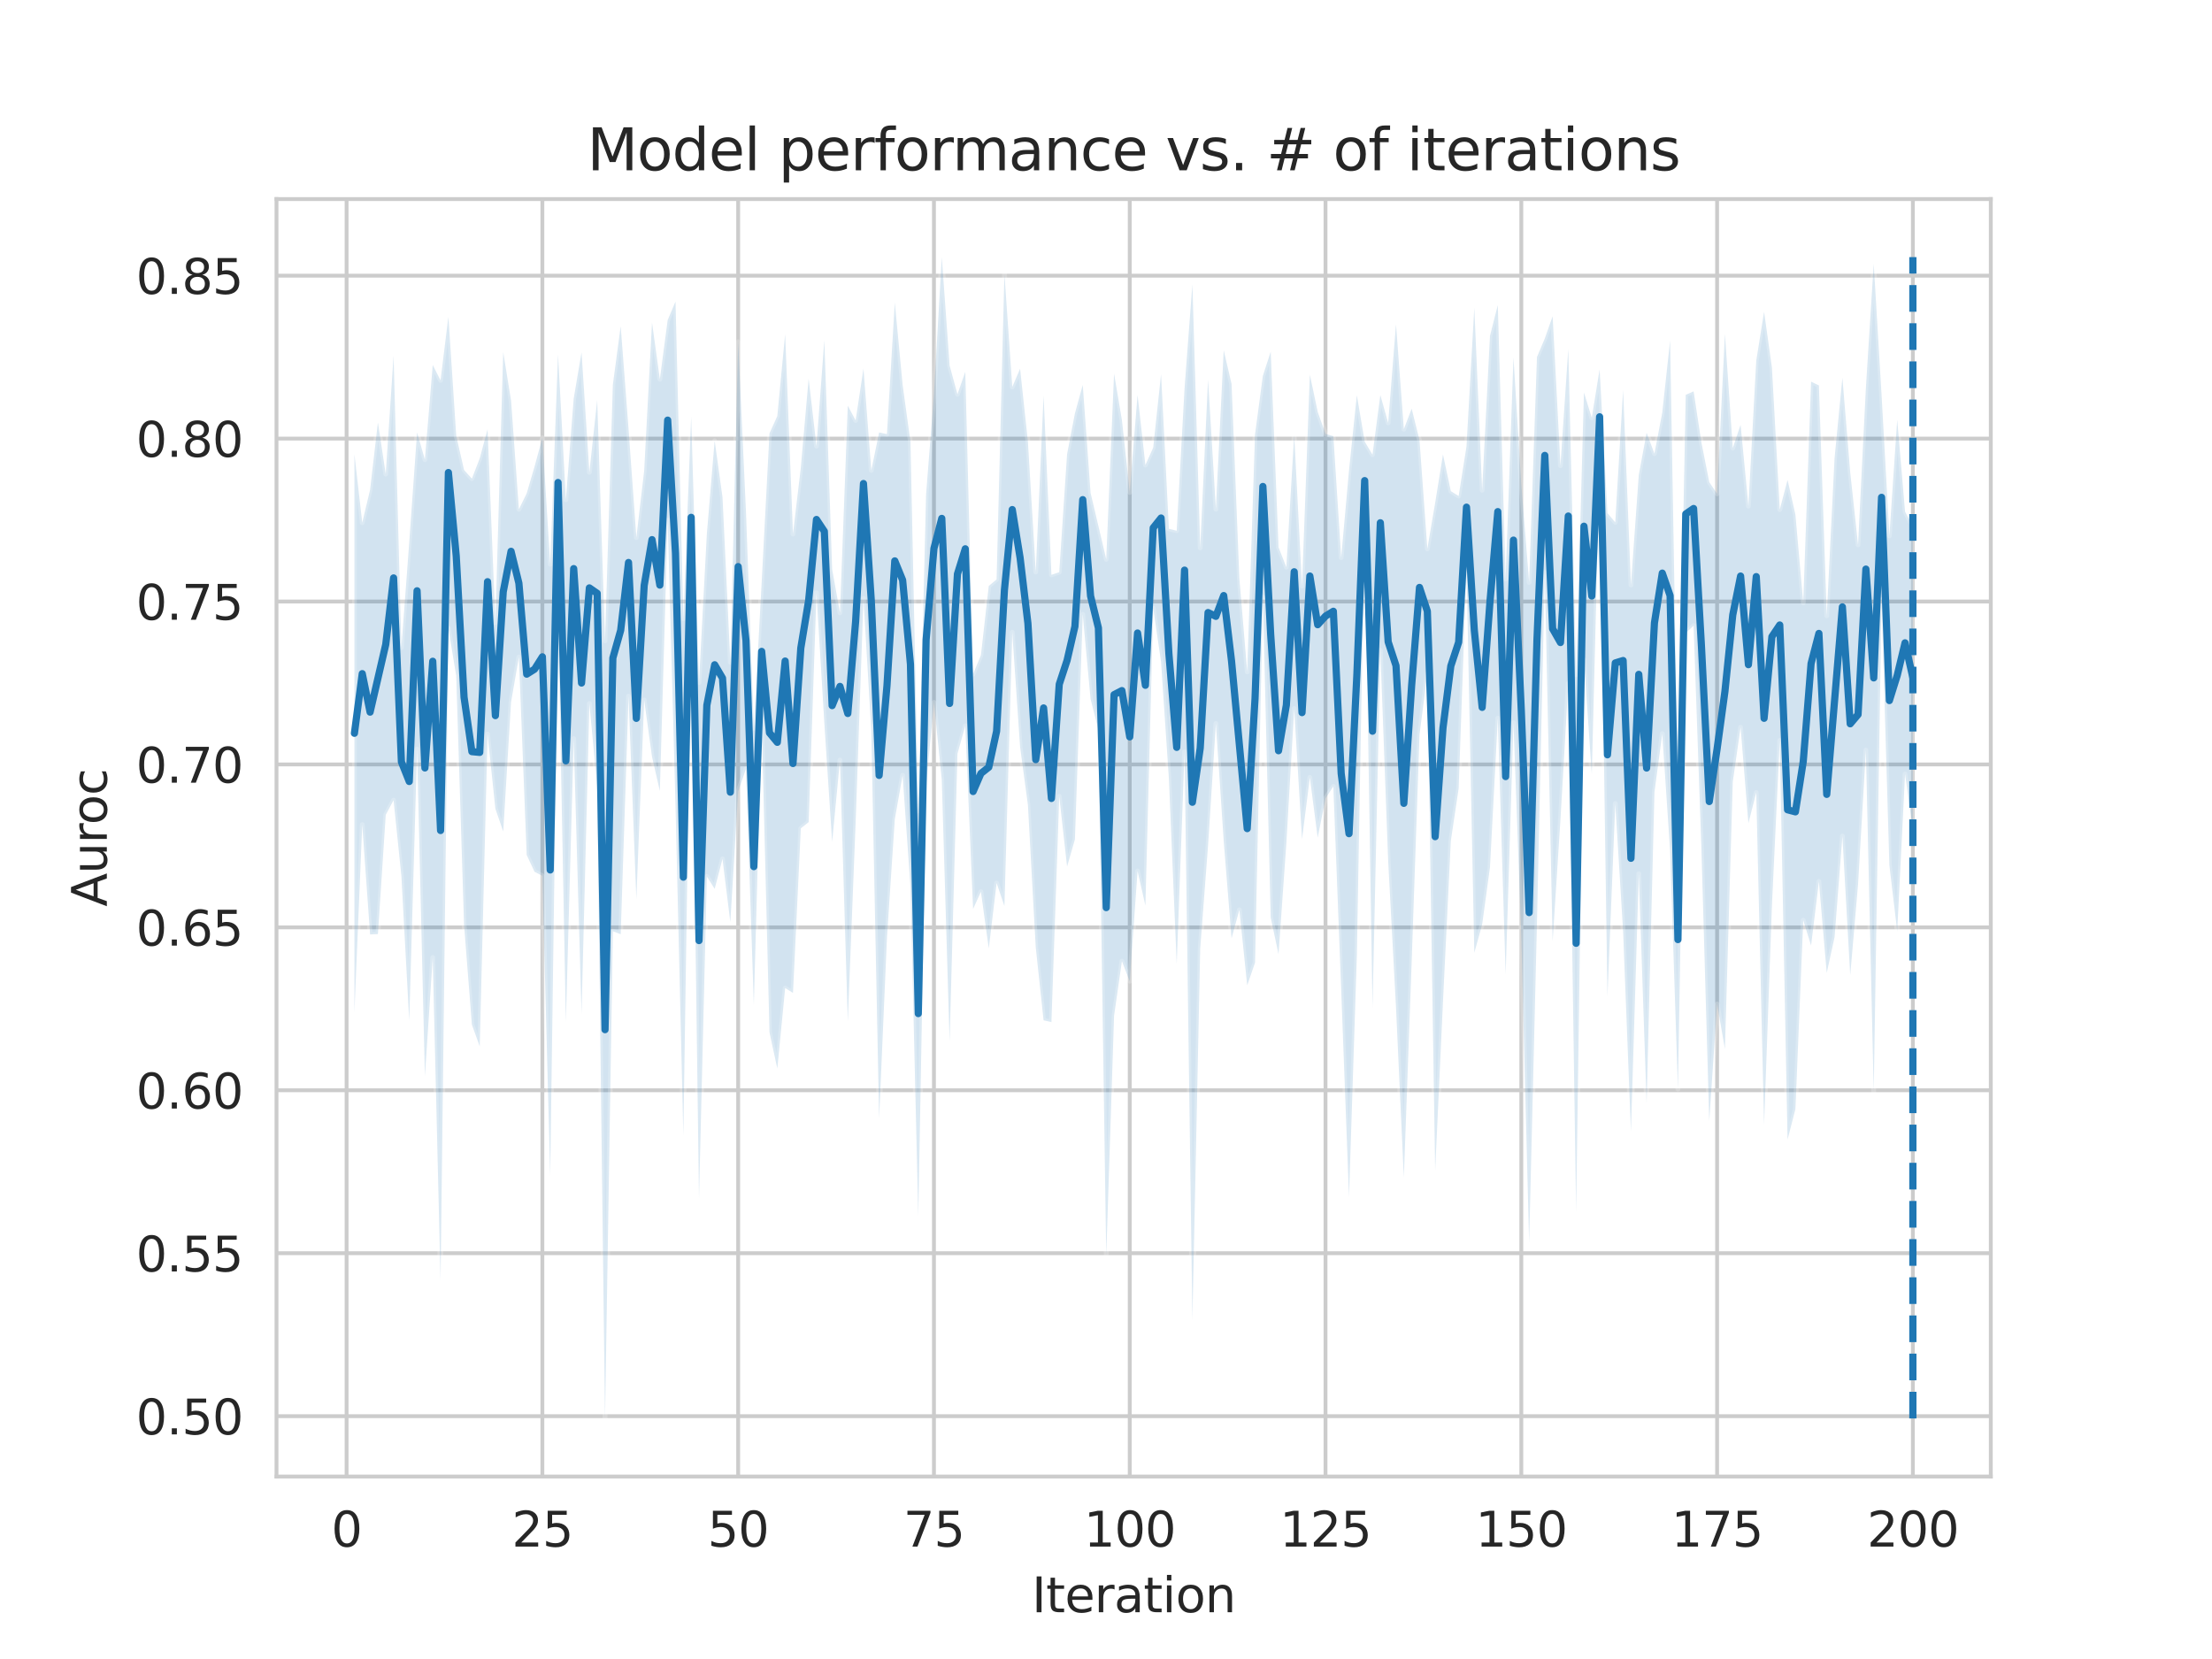 <?xml version="1.0" encoding="utf-8" standalone="no"?>
<!DOCTYPE svg PUBLIC "-//W3C//DTD SVG 1.1//EN"
  "http://www.w3.org/Graphics/SVG/1.1/DTD/svg11.dtd">
<svg xmlns:xlink="http://www.w3.org/1999/xlink" width="460.8pt" height="345.6pt" viewBox="0 0 460.8 345.6" xmlns="http://www.w3.org/2000/svg" version="1.1">
 <defs>
  <style type="text/css">*{stroke-linejoin: round; stroke-linecap: butt}</style>
 </defs>
 <g id="figure_1">
  <g id="patch_1">
   <path d="M 0 345.6 
L 460.8 345.6 
L 460.8 0 
L 0 0 
z
" style="fill: #ffffff"/>
  </g>
  <g id="axes_1">
   <g id="patch_2">
    <path d="M 57.6 307.584 
L 414.72 307.584 
L 414.72 41.472 
L 57.6 41.472 
z
" style="fill: #ffffff"/>
   </g>
   <g id="matplotlib.axis_1">
    <g id="xtick_1">
     <g id="line2d_1">
      <path d="M 72.201 307.584 
L 72.201 41.472 
" clip-path="url(#p7d0ed857aa)" style="fill: none; stroke: #cccccc; stroke-width: 0.8; stroke-linecap: round"/>
     </g>
     <g id="text_1">
      <!-- 0 -->
      <g style="fill: #262626" transform="translate(69.02 322.182)scale(0.1 -0.1)">
       <defs>
        <path id="DejaVuSans-30" d="M 2034 4250 
Q 1547 4250 1301 3770 
Q 1056 3291 1056 2328 
Q 1056 1369 1301 889 
Q 1547 409 2034 409 
Q 2525 409 2770 889 
Q 3016 1369 3016 2328 
Q 3016 3291 2770 3770 
Q 2525 4250 2034 4250 
z
M 2034 4750 
Q 2819 4750 3233 4129 
Q 3647 3509 3647 2328 
Q 3647 1150 3233 529 
Q 2819 -91 2034 -91 
Q 1250 -91 836 529 
Q 422 1150 422 2328 
Q 422 3509 836 4129 
Q 1250 4750 2034 4750 
z
" transform="scale(0.016)"/>
       </defs>
       <use xlink:href="#DejaVuSans-30"/>
      </g>
     </g>
    </g>
    <g id="xtick_2">
     <g id="line2d_2">
      <path d="M 112.987 307.584 
L 112.987 41.472 
" clip-path="url(#p7d0ed857aa)" style="fill: none; stroke: #cccccc; stroke-width: 0.8; stroke-linecap: round"/>
     </g>
     <g id="text_2">
      <!-- 25 -->
      <g style="fill: #262626" transform="translate(106.625 322.182)scale(0.1 -0.1)">
       <defs>
        <path id="DejaVuSans-32" d="M 1228 531 
L 3431 531 
L 3431 0 
L 469 0 
L 469 531 
Q 828 903 1448 1529 
Q 2069 2156 2228 2338 
Q 2531 2678 2651 2914 
Q 2772 3150 2772 3378 
Q 2772 3750 2511 3984 
Q 2250 4219 1831 4219 
Q 1534 4219 1204 4116 
Q 875 4013 500 3803 
L 500 4441 
Q 881 4594 1212 4672 
Q 1544 4750 1819 4750 
Q 2544 4750 2975 4387 
Q 3406 4025 3406 3419 
Q 3406 3131 3298 2873 
Q 3191 2616 2906 2266 
Q 2828 2175 2409 1742 
Q 1991 1309 1228 531 
z
" transform="scale(0.016)"/>
        <path id="DejaVuSans-35" d="M 691 4666 
L 3169 4666 
L 3169 4134 
L 1269 4134 
L 1269 2991 
Q 1406 3038 1543 3061 
Q 1681 3084 1819 3084 
Q 2600 3084 3056 2656 
Q 3513 2228 3513 1497 
Q 3513 744 3044 326 
Q 2575 -91 1722 -91 
Q 1428 -91 1123 -41 
Q 819 9 494 109 
L 494 744 
Q 775 591 1075 516 
Q 1375 441 1709 441 
Q 2250 441 2565 725 
Q 2881 1009 2881 1497 
Q 2881 1984 2565 2268 
Q 2250 2553 1709 2553 
Q 1456 2553 1204 2497 
Q 953 2441 691 2322 
L 691 4666 
z
" transform="scale(0.016)"/>
       </defs>
       <use xlink:href="#DejaVuSans-32"/>
       <use xlink:href="#DejaVuSans-35" x="63.623"/>
      </g>
     </g>
    </g>
    <g id="xtick_3">
     <g id="line2d_3">
      <path d="M 153.773 307.584 
L 153.773 41.472 
" clip-path="url(#p7d0ed857aa)" style="fill: none; stroke: #cccccc; stroke-width: 0.8; stroke-linecap: round"/>
     </g>
     <g id="text_3">
      <!-- 50 -->
      <g style="fill: #262626" transform="translate(147.41 322.182)scale(0.1 -0.1)">
       <use xlink:href="#DejaVuSans-35"/>
       <use xlink:href="#DejaVuSans-30" x="63.623"/>
      </g>
     </g>
    </g>
    <g id="xtick_4">
     <g id="line2d_4">
      <path d="M 194.559 307.584 
L 194.559 41.472 
" clip-path="url(#p7d0ed857aa)" style="fill: none; stroke: #cccccc; stroke-width: 0.8; stroke-linecap: round"/>
     </g>
     <g id="text_4">
      <!-- 75 -->
      <g style="fill: #262626" transform="translate(188.196 322.182)scale(0.1 -0.1)">
       <defs>
        <path id="DejaVuSans-37" d="M 525 4666 
L 3525 4666 
L 3525 4397 
L 1831 0 
L 1172 0 
L 2766 4134 
L 525 4134 
L 525 4666 
z
" transform="scale(0.016)"/>
       </defs>
       <use xlink:href="#DejaVuSans-37"/>
       <use xlink:href="#DejaVuSans-35" x="63.623"/>
      </g>
     </g>
    </g>
    <g id="xtick_5">
     <g id="line2d_5">
      <path d="M 235.344 307.584 
L 235.344 41.472 
" clip-path="url(#p7d0ed857aa)" style="fill: none; stroke: #cccccc; stroke-width: 0.8; stroke-linecap: round"/>
     </g>
     <g id="text_5">
      <!-- 100 -->
      <g style="fill: #262626" transform="translate(225.801 322.182)scale(0.1 -0.1)">
       <defs>
        <path id="DejaVuSans-31" d="M 794 531 
L 1825 531 
L 1825 4091 
L 703 3866 
L 703 4441 
L 1819 4666 
L 2450 4666 
L 2450 531 
L 3481 531 
L 3481 0 
L 794 0 
L 794 531 
z
" transform="scale(0.016)"/>
       </defs>
       <use xlink:href="#DejaVuSans-31"/>
       <use xlink:href="#DejaVuSans-30" x="63.623"/>
       <use xlink:href="#DejaVuSans-30" x="127.246"/>
      </g>
     </g>
    </g>
    <g id="xtick_6">
     <g id="line2d_6">
      <path d="M 276.13 307.584 
L 276.13 41.472 
" clip-path="url(#p7d0ed857aa)" style="fill: none; stroke: #cccccc; stroke-width: 0.8; stroke-linecap: round"/>
     </g>
     <g id="text_6">
      <!-- 125 -->
      <g style="fill: #262626" transform="translate(266.586 322.182)scale(0.1 -0.1)">
       <use xlink:href="#DejaVuSans-31"/>
       <use xlink:href="#DejaVuSans-32" x="63.623"/>
       <use xlink:href="#DejaVuSans-35" x="127.246"/>
      </g>
     </g>
    </g>
    <g id="xtick_7">
     <g id="line2d_7">
      <path d="M 316.916 307.584 
L 316.916 41.472 
" clip-path="url(#p7d0ed857aa)" style="fill: none; stroke: #cccccc; stroke-width: 0.8; stroke-linecap: round"/>
     </g>
     <g id="text_7">
      <!-- 150 -->
      <g style="fill: #262626" transform="translate(307.372 322.182)scale(0.1 -0.1)">
       <use xlink:href="#DejaVuSans-31"/>
       <use xlink:href="#DejaVuSans-35" x="63.623"/>
       <use xlink:href="#DejaVuSans-30" x="127.246"/>
      </g>
     </g>
    </g>
    <g id="xtick_8">
     <g id="line2d_8">
      <path d="M 357.702 307.584 
L 357.702 41.472 
" clip-path="url(#p7d0ed857aa)" style="fill: none; stroke: #cccccc; stroke-width: 0.8; stroke-linecap: round"/>
     </g>
     <g id="text_8">
      <!-- 175 -->
      <g style="fill: #262626" transform="translate(348.158 322.182)scale(0.1 -0.1)">
       <use xlink:href="#DejaVuSans-31"/>
       <use xlink:href="#DejaVuSans-37" x="63.623"/>
       <use xlink:href="#DejaVuSans-35" x="127.246"/>
      </g>
     </g>
    </g>
    <g id="xtick_9">
     <g id="line2d_9">
      <path d="M 398.487 307.584 
L 398.487 41.472 
" clip-path="url(#p7d0ed857aa)" style="fill: none; stroke: #cccccc; stroke-width: 0.8; stroke-linecap: round"/>
     </g>
     <g id="text_9">
      <!-- 200 -->
      <g style="fill: #262626" transform="translate(388.944 322.182)scale(0.1 -0.1)">
       <use xlink:href="#DejaVuSans-32"/>
       <use xlink:href="#DejaVuSans-30" x="63.623"/>
       <use xlink:href="#DejaVuSans-30" x="127.246"/>
      </g>
     </g>
    </g>
    <g id="text_10">
     <!-- Iteration -->
     <g style="fill: #262626" transform="translate(214.951 335.861)scale(0.1 -0.1)">
      <defs>
       <path id="DejaVuSans-49" d="M 628 4666 
L 1259 4666 
L 1259 0 
L 628 0 
L 628 4666 
z
" transform="scale(0.016)"/>
       <path id="DejaVuSans-74" d="M 1172 4494 
L 1172 3500 
L 2356 3500 
L 2356 3053 
L 1172 3053 
L 1172 1153 
Q 1172 725 1289 603 
Q 1406 481 1766 481 
L 2356 481 
L 2356 0 
L 1766 0 
Q 1100 0 847 248 
Q 594 497 594 1153 
L 594 3053 
L 172 3053 
L 172 3500 
L 594 3500 
L 594 4494 
L 1172 4494 
z
" transform="scale(0.016)"/>
       <path id="DejaVuSans-65" d="M 3597 1894 
L 3597 1613 
L 953 1613 
Q 991 1019 1311 708 
Q 1631 397 2203 397 
Q 2534 397 2845 478 
Q 3156 559 3463 722 
L 3463 178 
Q 3153 47 2828 -22 
Q 2503 -91 2169 -91 
Q 1331 -91 842 396 
Q 353 884 353 1716 
Q 353 2575 817 3079 
Q 1281 3584 2069 3584 
Q 2775 3584 3186 3129 
Q 3597 2675 3597 1894 
z
M 3022 2063 
Q 3016 2534 2758 2815 
Q 2500 3097 2075 3097 
Q 1594 3097 1305 2825 
Q 1016 2553 972 2059 
L 3022 2063 
z
" transform="scale(0.016)"/>
       <path id="DejaVuSans-72" d="M 2631 2963 
Q 2534 3019 2420 3045 
Q 2306 3072 2169 3072 
Q 1681 3072 1420 2755 
Q 1159 2438 1159 1844 
L 1159 0 
L 581 0 
L 581 3500 
L 1159 3500 
L 1159 2956 
Q 1341 3275 1631 3429 
Q 1922 3584 2338 3584 
Q 2397 3584 2469 3576 
Q 2541 3569 2628 3553 
L 2631 2963 
z
" transform="scale(0.016)"/>
       <path id="DejaVuSans-61" d="M 2194 1759 
Q 1497 1759 1228 1600 
Q 959 1441 959 1056 
Q 959 750 1161 570 
Q 1363 391 1709 391 
Q 2188 391 2477 730 
Q 2766 1069 2766 1631 
L 2766 1759 
L 2194 1759 
z
M 3341 1997 
L 3341 0 
L 2766 0 
L 2766 531 
Q 2569 213 2275 61 
Q 1981 -91 1556 -91 
Q 1019 -91 701 211 
Q 384 513 384 1019 
Q 384 1609 779 1909 
Q 1175 2209 1959 2209 
L 2766 2209 
L 2766 2266 
Q 2766 2663 2505 2880 
Q 2244 3097 1772 3097 
Q 1472 3097 1187 3025 
Q 903 2953 641 2809 
L 641 3341 
Q 956 3463 1253 3523 
Q 1550 3584 1831 3584 
Q 2591 3584 2966 3190 
Q 3341 2797 3341 1997 
z
" transform="scale(0.016)"/>
       <path id="DejaVuSans-69" d="M 603 3500 
L 1178 3500 
L 1178 0 
L 603 0 
L 603 3500 
z
M 603 4863 
L 1178 4863 
L 1178 4134 
L 603 4134 
L 603 4863 
z
" transform="scale(0.016)"/>
       <path id="DejaVuSans-6f" d="M 1959 3097 
Q 1497 3097 1228 2736 
Q 959 2375 959 1747 
Q 959 1119 1226 758 
Q 1494 397 1959 397 
Q 2419 397 2687 759 
Q 2956 1122 2956 1747 
Q 2956 2369 2687 2733 
Q 2419 3097 1959 3097 
z
M 1959 3584 
Q 2709 3584 3137 3096 
Q 3566 2609 3566 1747 
Q 3566 888 3137 398 
Q 2709 -91 1959 -91 
Q 1206 -91 779 398 
Q 353 888 353 1747 
Q 353 2609 779 3096 
Q 1206 3584 1959 3584 
z
" transform="scale(0.016)"/>
       <path id="DejaVuSans-6e" d="M 3513 2113 
L 3513 0 
L 2938 0 
L 2938 2094 
Q 2938 2591 2744 2837 
Q 2550 3084 2163 3084 
Q 1697 3084 1428 2787 
Q 1159 2491 1159 1978 
L 1159 0 
L 581 0 
L 581 3500 
L 1159 3500 
L 1159 2956 
Q 1366 3272 1645 3428 
Q 1925 3584 2291 3584 
Q 2894 3584 3203 3211 
Q 3513 2838 3513 2113 
z
" transform="scale(0.016)"/>
      </defs>
      <use xlink:href="#DejaVuSans-49"/>
      <use xlink:href="#DejaVuSans-74" x="29.492"/>
      <use xlink:href="#DejaVuSans-65" x="68.701"/>
      <use xlink:href="#DejaVuSans-72" x="130.225"/>
      <use xlink:href="#DejaVuSans-61" x="171.338"/>
      <use xlink:href="#DejaVuSans-74" x="232.617"/>
      <use xlink:href="#DejaVuSans-69" x="271.826"/>
      <use xlink:href="#DejaVuSans-6f" x="299.609"/>
      <use xlink:href="#DejaVuSans-6e" x="360.791"/>
     </g>
    </g>
   </g>
   <g id="matplotlib.axis_2">
    <g id="ytick_1">
     <g id="line2d_10">
      <path d="M 57.6 295.011 
L 414.72 295.011 
" clip-path="url(#p7d0ed857aa)" style="fill: none; stroke: #cccccc; stroke-width: 0.8; stroke-linecap: round"/>
     </g>
     <g id="text_11">
      <!-- 0.50 -->
      <g style="fill: #262626" transform="translate(28.334 298.811)scale(0.1 -0.1)">
       <defs>
        <path id="DejaVuSans-2e" d="M 684 794 
L 1344 794 
L 1344 0 
L 684 0 
L 684 794 
z
" transform="scale(0.016)"/>
       </defs>
       <use xlink:href="#DejaVuSans-30"/>
       <use xlink:href="#DejaVuSans-2e" x="63.623"/>
       <use xlink:href="#DejaVuSans-35" x="95.41"/>
       <use xlink:href="#DejaVuSans-30" x="159.033"/>
      </g>
     </g>
    </g>
    <g id="ytick_2">
     <g id="line2d_11">
      <path d="M 57.6 261.07 
L 414.72 261.07 
" clip-path="url(#p7d0ed857aa)" style="fill: none; stroke: #cccccc; stroke-width: 0.8; stroke-linecap: round"/>
     </g>
     <g id="text_12">
      <!-- 0.55 -->
      <g style="fill: #262626" transform="translate(28.334 264.869)scale(0.1 -0.1)">
       <use xlink:href="#DejaVuSans-30"/>
       <use xlink:href="#DejaVuSans-2e" x="63.623"/>
       <use xlink:href="#DejaVuSans-35" x="95.41"/>
       <use xlink:href="#DejaVuSans-35" x="159.033"/>
      </g>
     </g>
    </g>
    <g id="ytick_3">
     <g id="line2d_12">
      <path d="M 57.6 227.129 
L 414.72 227.129 
" clip-path="url(#p7d0ed857aa)" style="fill: none; stroke: #cccccc; stroke-width: 0.8; stroke-linecap: round"/>
     </g>
     <g id="text_13">
      <!-- 0.60 -->
      <g style="fill: #262626" transform="translate(28.334 230.928)scale(0.1 -0.1)">
       <defs>
        <path id="DejaVuSans-36" d="M 2113 2584 
Q 1688 2584 1439 2293 
Q 1191 2003 1191 1497 
Q 1191 994 1439 701 
Q 1688 409 2113 409 
Q 2538 409 2786 701 
Q 3034 994 3034 1497 
Q 3034 2003 2786 2293 
Q 2538 2584 2113 2584 
z
M 3366 4563 
L 3366 3988 
Q 3128 4100 2886 4159 
Q 2644 4219 2406 4219 
Q 1781 4219 1451 3797 
Q 1122 3375 1075 2522 
Q 1259 2794 1537 2939 
Q 1816 3084 2150 3084 
Q 2853 3084 3261 2657 
Q 3669 2231 3669 1497 
Q 3669 778 3244 343 
Q 2819 -91 2113 -91 
Q 1303 -91 875 529 
Q 447 1150 447 2328 
Q 447 3434 972 4092 
Q 1497 4750 2381 4750 
Q 2619 4750 2861 4703 
Q 3103 4656 3366 4563 
z
" transform="scale(0.016)"/>
       </defs>
       <use xlink:href="#DejaVuSans-30"/>
       <use xlink:href="#DejaVuSans-2e" x="63.623"/>
       <use xlink:href="#DejaVuSans-36" x="95.41"/>
       <use xlink:href="#DejaVuSans-30" x="159.033"/>
      </g>
     </g>
    </g>
    <g id="ytick_4">
     <g id="line2d_13">
      <path d="M 57.6 193.188 
L 414.72 193.188 
" clip-path="url(#p7d0ed857aa)" style="fill: none; stroke: #cccccc; stroke-width: 0.8; stroke-linecap: round"/>
     </g>
     <g id="text_14">
      <!-- 0.65 -->
      <g style="fill: #262626" transform="translate(28.334 196.987)scale(0.1 -0.1)">
       <use xlink:href="#DejaVuSans-30"/>
       <use xlink:href="#DejaVuSans-2e" x="63.623"/>
       <use xlink:href="#DejaVuSans-36" x="95.41"/>
       <use xlink:href="#DejaVuSans-35" x="159.033"/>
      </g>
     </g>
    </g>
    <g id="ytick_5">
     <g id="line2d_14">
      <path d="M 57.6 159.247 
L 414.72 159.247 
" clip-path="url(#p7d0ed857aa)" style="fill: none; stroke: #cccccc; stroke-width: 0.8; stroke-linecap: round"/>
     </g>
     <g id="text_15">
      <!-- 0.70 -->
      <g style="fill: #262626" transform="translate(28.334 163.046)scale(0.1 -0.1)">
       <use xlink:href="#DejaVuSans-30"/>
       <use xlink:href="#DejaVuSans-2e" x="63.623"/>
       <use xlink:href="#DejaVuSans-37" x="95.41"/>
       <use xlink:href="#DejaVuSans-30" x="159.033"/>
      </g>
     </g>
    </g>
    <g id="ytick_6">
     <g id="line2d_15">
      <path d="M 57.6 125.305 
L 414.72 125.305 
" clip-path="url(#p7d0ed857aa)" style="fill: none; stroke: #cccccc; stroke-width: 0.8; stroke-linecap: round"/>
     </g>
     <g id="text_16">
      <!-- 0.75 -->
      <g style="fill: #262626" transform="translate(28.334 129.105)scale(0.1 -0.1)">
       <use xlink:href="#DejaVuSans-30"/>
       <use xlink:href="#DejaVuSans-2e" x="63.623"/>
       <use xlink:href="#DejaVuSans-37" x="95.41"/>
       <use xlink:href="#DejaVuSans-35" x="159.033"/>
      </g>
     </g>
    </g>
    <g id="ytick_7">
     <g id="line2d_16">
      <path d="M 57.6 91.364 
L 414.72 91.364 
" clip-path="url(#p7d0ed857aa)" style="fill: none; stroke: #cccccc; stroke-width: 0.8; stroke-linecap: round"/>
     </g>
     <g id="text_17">
      <!-- 0.80 -->
      <g style="fill: #262626" transform="translate(28.334 95.164)scale(0.1 -0.1)">
       <defs>
        <path id="DejaVuSans-38" d="M 2034 2216 
Q 1584 2216 1326 1975 
Q 1069 1734 1069 1313 
Q 1069 891 1326 650 
Q 1584 409 2034 409 
Q 2484 409 2743 651 
Q 3003 894 3003 1313 
Q 3003 1734 2745 1975 
Q 2488 2216 2034 2216 
z
M 1403 2484 
Q 997 2584 770 2862 
Q 544 3141 544 3541 
Q 544 4100 942 4425 
Q 1341 4750 2034 4750 
Q 2731 4750 3128 4425 
Q 3525 4100 3525 3541 
Q 3525 3141 3298 2862 
Q 3072 2584 2669 2484 
Q 3125 2378 3379 2068 
Q 3634 1759 3634 1313 
Q 3634 634 3220 271 
Q 2806 -91 2034 -91 
Q 1263 -91 848 271 
Q 434 634 434 1313 
Q 434 1759 690 2068 
Q 947 2378 1403 2484 
z
M 1172 3481 
Q 1172 3119 1398 2916 
Q 1625 2713 2034 2713 
Q 2441 2713 2670 2916 
Q 2900 3119 2900 3481 
Q 2900 3844 2670 4047 
Q 2441 4250 2034 4250 
Q 1625 4250 1398 4047 
Q 1172 3844 1172 3481 
z
" transform="scale(0.016)"/>
       </defs>
       <use xlink:href="#DejaVuSans-30"/>
       <use xlink:href="#DejaVuSans-2e" x="63.623"/>
       <use xlink:href="#DejaVuSans-38" x="95.41"/>
       <use xlink:href="#DejaVuSans-30" x="159.033"/>
      </g>
     </g>
    </g>
    <g id="ytick_8">
     <g id="line2d_17">
      <path d="M 57.6 57.423 
L 414.72 57.423 
" clip-path="url(#p7d0ed857aa)" style="fill: none; stroke: #cccccc; stroke-width: 0.8; stroke-linecap: round"/>
     </g>
     <g id="text_18">
      <!-- 0.85 -->
      <g style="fill: #262626" transform="translate(28.334 61.222)scale(0.1 -0.1)">
       <use xlink:href="#DejaVuSans-30"/>
       <use xlink:href="#DejaVuSans-2e" x="63.623"/>
       <use xlink:href="#DejaVuSans-38" x="95.41"/>
       <use xlink:href="#DejaVuSans-35" x="159.033"/>
      </g>
     </g>
    </g>
    <g id="text_19">
     <!-- Auroc -->
     <g style="fill: #262626" transform="translate(22.255 188.869)rotate(-90)scale(0.1 -0.1)">
      <defs>
       <path id="DejaVuSans-41" d="M 2188 4044 
L 1331 1722 
L 3047 1722 
L 2188 4044 
z
M 1831 4666 
L 2547 4666 
L 4325 0 
L 3669 0 
L 3244 1197 
L 1141 1197 
L 716 0 
L 50 0 
L 1831 4666 
z
" transform="scale(0.016)"/>
       <path id="DejaVuSans-75" d="M 544 1381 
L 544 3500 
L 1119 3500 
L 1119 1403 
Q 1119 906 1312 657 
Q 1506 409 1894 409 
Q 2359 409 2629 706 
Q 2900 1003 2900 1516 
L 2900 3500 
L 3475 3500 
L 3475 0 
L 2900 0 
L 2900 538 
Q 2691 219 2414 64 
Q 2138 -91 1772 -91 
Q 1169 -91 856 284 
Q 544 659 544 1381 
z
M 1991 3584 
L 1991 3584 
z
" transform="scale(0.016)"/>
       <path id="DejaVuSans-63" d="M 3122 3366 
L 3122 2828 
Q 2878 2963 2633 3030 
Q 2388 3097 2138 3097 
Q 1578 3097 1268 2742 
Q 959 2388 959 1747 
Q 959 1106 1268 751 
Q 1578 397 2138 397 
Q 2388 397 2633 464 
Q 2878 531 3122 666 
L 3122 134 
Q 2881 22 2623 -34 
Q 2366 -91 2075 -91 
Q 1284 -91 818 406 
Q 353 903 353 1747 
Q 353 2603 823 3093 
Q 1294 3584 2113 3584 
Q 2378 3584 2631 3529 
Q 2884 3475 3122 3366 
z
" transform="scale(0.016)"/>
      </defs>
      <use xlink:href="#DejaVuSans-41"/>
      <use xlink:href="#DejaVuSans-75" x="68.408"/>
      <use xlink:href="#DejaVuSans-72" x="131.787"/>
      <use xlink:href="#DejaVuSans-6f" x="170.65"/>
      <use xlink:href="#DejaVuSans-63" x="231.832"/>
     </g>
    </g>
   </g>
   <g id="PolyCollection_1">
    <defs>
     <path id="m0dcf31c628" d="M 73.833 -250.99 
L 73.833 -134.696 
L 75.464 -173.83 
L 77.096 -150.938 
L 78.727 -151.017 
L 80.358 -175.866 
L 81.99 -178.913 
L 83.621 -163.094 
L 85.253 -132.973 
L 86.884 -189.544 
L 88.516 -121.4 
L 90.147 -146.141 
L 91.778 -78.827 
L 93.41 -214.703 
L 95.041 -204.797 
L 96.673 -152.982 
L 98.304 -132.15 
L 99.936 -127.623 
L 101.567 -192.685 
L 103.198 -177.132 
L 104.83 -172.388 
L 106.461 -199.358 
L 108.093 -208.725 
L 109.724 -167.498 
L 111.356 -163.991 
L 112.987 -163.155 
L 114.618 -100.675 
L 116.25 -218.4 
L 117.881 -132.722 
L 119.513 -191.736 
L 121.144 -134.431 
L 122.776 -199.058 
L 124.407 -181.759 
L 126.038 -50.112 
L 127.67 -151.603 
L 129.301 -150.978 
L 130.933 -200.576 
L 132.564 -158.302 
L 134.196 -199.777 
L 135.827 -187.971 
L 137.458 -180.829 
L 139.09 -237.233 
L 140.721 -177.863 
L 142.353 -109.051 
L 143.984 -216.81 
L 145.616 -95.909 
L 147.247 -163.013 
L 148.879 -160.439 
L 150.51 -166.679 
L 152.141 -153.517 
L 153.773 -180.737 
L 155.404 -185.45 
L 157.036 -136.26 
L 158.667 -195.624 
L 160.299 -130.546 
L 161.93 -123.004 
L 163.561 -139.778 
L 165.193 -138.76 
L 166.824 -173.044 
L 168.456 -174.335 
L 170.087 -222.114 
L 171.719 -195.102 
L 173.35 -170.219 
L 174.981 -187.283 
L 176.613 -132.853 
L 178.244 -174.309 
L 179.876 -220.937 
L 181.507 -193.301 
L 183.139 -112.635 
L 184.77 -150.295 
L 186.401 -174.951 
L 188.033 -184.103 
L 189.664 -160.921 
L 191.296 -92.245 
L 192.927 -181.996 
L 194.559 -199.276 
L 196.19 -183.187 
L 197.821 -128.67 
L 199.453 -188.579 
L 201.084 -194.41 
L 202.716 -156.256 
L 204.347 -159.84 
L 205.979 -148.029 
L 207.61 -161.651 
L 209.241 -156.857 
L 210.873 -213.908 
L 212.504 -190.037 
L 214.136 -177.92 
L 215.767 -148.249 
L 217.399 -133.055 
L 219.03 -132.685 
L 220.661 -179.713 
L 222.293 -165.092 
L 223.924 -170.749 
L 225.556 -217.62 
L 227.187 -199.975 
L 228.819 -193.571 
L 230.45 -83.983 
L 232.081 -134.018 
L 233.713 -145.375 
L 235.344 -141.182 
L 236.976 -164.158 
L 238.607 -156.963 
L 240.239 -218.927 
L 241.87 -207.721 
L 243.501 -183.448 
L 245.133 -144.785 
L 246.764 -188.987 
L 248.396 -70.583 
L 250.027 -148.029 
L 251.659 -169.478 
L 253.29 -194.895 
L 254.921 -170.435 
L 256.553 -150.15 
L 258.184 -156.068 
L 259.816 -140.339 
L 261.447 -145.062 
L 263.079 -221.202 
L 264.71 -154.471 
L 266.341 -146.837 
L 267.973 -170.012 
L 269.604 -197.994 
L 271.236 -170.795 
L 272.867 -183.651 
L 274.499 -171.121 
L 276.13 -179.29 
L 277.761 -181.778 
L 279.393 -139.495 
L 281.024 -96.284 
L 282.656 -146.627 
L 284.287 -237.352 
L 285.919 -135.688 
L 287.55 -210.118 
L 289.181 -166.28 
L 290.813 -135.812 
L 292.444 -100.316 
L 294.076 -145.299 
L 295.707 -192.548 
L 297.339 -205.297 
L 298.97 -101.791 
L 300.601 -137.028 
L 302.233 -170.446 
L 303.864 -181.357 
L 305.496 -227.33 
L 307.127 -147.125 
L 308.759 -153.024 
L 310.39 -164.942 
L 312.021 -195.989 
L 313.653 -142.656 
L 315.284 -195.037 
L 316.916 -150.473 
L 318.547 -86.716 
L 320.179 -153.486 
L 321.81 -226.379 
L 323.441 -149.52 
L 325.073 -174.915 
L 326.704 -203.263 
L 328.336 -93.135 
L 329.967 -208.135 
L 331.599 -184.317 
L 333.23 -248.895 
L 334.862 -138.014 
L 336.493 -178.214 
L 338.124 -151.626 
L 339.756 -109.884 
L 341.387 -163.594 
L 343.019 -115.761 
L 344.65 -180.598 
L 346.282 -192.773 
L 347.913 -168.381 
L 349.544 -118.736 
L 351.176 -213.715 
L 352.807 -215.269 
L 354.439 -168.755 
L 356.07 -112.097 
L 357.702 -136.455 
L 359.333 -127.074 
L 360.964 -182.735 
L 362.596 -194.109 
L 364.227 -174.116 
L 365.859 -180.513 
L 367.49 -111.291 
L 369.122 -156.932 
L 370.753 -191.369 
L 372.384 -108.215 
L 374.016 -114.575 
L 375.647 -153.913 
L 377.279 -148.634 
L 378.91 -161.986 
L 380.542 -142.921 
L 382.173 -150.394 
L 383.804 -171.434 
L 385.436 -142.462 
L 387.067 -161.404 
L 388.699 -189.331 
L 390.33 -118.125 
L 391.962 -220.661 
L 393.593 -165.35 
L 395.224 -151.628 
L 396.856 -184.367 
L 398.487 -172.854 
L 398.487 -235.973 
L 398.487 -235.973 
L 396.856 -239.001 
L 395.224 -258.16 
L 393.593 -233.971 
L 391.962 -263.332 
L 390.33 -290.642 
L 388.699 -264.758 
L 387.067 -232.096 
L 385.436 -247.174 
L 383.804 -266.912 
L 382.173 -250.12 
L 380.542 -217.316 
L 378.91 -265.307 
L 377.279 -266.093 
L 375.647 -220.005 
L 374.016 -238.378 
L 372.384 -245.604 
L 370.753 -239.436 
L 369.122 -269.017 
L 367.49 -280.639 
L 365.859 -270.447 
L 364.227 -240.158 
L 362.596 -257.083 
L 360.964 -252.253 
L 359.333 -276.049 
L 357.702 -242.729 
L 356.07 -245.16 
L 354.439 -253.375 
L 352.807 -264.068 
L 351.176 -263.351 
L 349.544 -180.997 
L 347.913 -274.662 
L 346.282 -259.646 
L 344.65 -251.09 
L 343.019 -255.443 
L 341.387 -246.641 
L 339.756 -223.721 
L 338.124 -264.369 
L 336.493 -236.782 
L 334.862 -238.711 
L 333.23 -268.648 
L 331.599 -258.561 
L 329.967 -263.819 
L 328.336 -205.054 
L 326.704 -272.933 
L 325.073 -248.586 
L 323.441 -279.719 
L 321.81 -275.074 
L 320.179 -271.222 
L 318.547 -224.27 
L 316.916 -244.58 
L 315.284 -271.134 
L 313.653 -224.993 
L 312.021 -282.049 
L 310.39 -275.615 
L 308.759 -243.464 
L 307.127 -281.497 
L 305.496 -252.564 
L 303.864 -242.267 
L 302.233 -243.282 
L 300.601 -250.906 
L 298.97 -240.827 
L 297.339 -231.262 
L 295.707 -253.911 
L 294.076 -260.453 
L 292.444 -256.187 
L 290.813 -278.048 
L 289.181 -257.495 
L 287.55 -263.28 
L 285.919 -250.87 
L 284.287 -253.607 
L 282.656 -263.258 
L 281.024 -247.586 
L 279.393 -229.428 
L 277.761 -254.742 
L 276.13 -255.214 
L 274.499 -259.801 
L 272.867 -267.547 
L 271.236 -223.508 
L 269.604 -254.977 
L 267.973 -227.451 
L 266.341 -231.583 
L 264.71 -272.32 
L 263.079 -267.313 
L 261.447 -255.092 
L 259.816 -205.636 
L 258.184 -225.052 
L 256.553 -265.618 
L 254.921 -272.629 
L 253.29 -239.513 
L 251.659 -266.51 
L 250.027 -231.468 
L 248.396 -286.37 
L 246.764 -264.678 
L 245.133 -235.042 
L 243.501 -235.436 
L 241.87 -267.653 
L 240.239 -252.358 
L 238.607 -248.722 
L 236.976 -263.312 
L 235.344 -243.01 
L 233.713 -258.095 
L 232.081 -267.765 
L 230.45 -229.077 
L 228.819 -236.009 
L 227.187 -242.907 
L 225.556 -265.406 
L 223.924 -259.462 
L 222.293 -250.985 
L 220.661 -226.404 
L 219.03 -225.86 
L 217.399 -263.186 
L 215.767 -226.454 
L 214.136 -253.52 
L 212.504 -268.781 
L 210.873 -264.983 
L 209.241 -288.525 
L 207.61 -224.895 
L 205.979 -223.528 
L 204.347 -209.124 
L 202.716 -205.17 
L 201.084 -268.134 
L 199.453 -263.461 
L 197.821 -269.446 
L 196.19 -292.032 
L 194.559 -263.437 
L 192.927 -242.677 
L 191.296 -176.665 
L 189.664 -253.555 
L 188.033 -265.397 
L 186.401 -282.563 
L 184.77 -255.16 
L 183.139 -255.508 
L 181.507 -247.604 
L 179.876 -268.802 
L 178.244 -258.011 
L 176.613 -261.083 
L 174.981 -217.936 
L 173.35 -226.995 
L 171.719 -274.723 
L 170.087 -252.649 
L 168.456 -266.699 
L 166.824 -248.162 
L 165.193 -234.337 
L 163.561 -276.006 
L 161.93 -258.921 
L 160.299 -255.325 
L 158.667 -224.181 
L 157.036 -193.87 
L 155.404 -238.884 
L 153.773 -274.396 
L 152.141 -207.638 
L 150.51 -241.993 
L 148.879 -253.794 
L 147.247 -234.329 
L 145.616 -203.414 
L 143.984 -258.849 
L 142.353 -216.689 
L 140.721 -282.776 
L 139.09 -278.919 
L 137.458 -266.596 
L 135.827 -278.392 
L 134.196 -247.524 
L 132.564 -233.608 
L 130.933 -256.269 
L 129.301 -277.631 
L 127.67 -265.451 
L 126.038 -212.09 
L 124.407 -262.233 
L 122.776 -247.204 
L 121.144 -272.197 
L 119.513 -262.553 
L 117.881 -241.475 
L 116.25 -271.768 
L 114.618 -228.066 
L 112.987 -254.387 
L 111.356 -248.391 
L 109.724 -242.828 
L 108.093 -239.5 
L 106.461 -262.148 
L 104.83 -272.235 
L 103.198 -215.916 
L 101.567 -256.158 
L 99.936 -250.103 
L 98.304 -245.889 
L 96.673 -247.688 
L 95.041 -254.78 
L 93.41 -279.623 
L 91.778 -266.358 
L 90.147 -269.554 
L 88.516 -249.842 
L 86.884 -255.508 
L 85.253 -232.625 
L 83.621 -210.691 
L 81.99 -271.495 
L 80.358 -246.83 
L 78.727 -257.58 
L 77.096 -243.563 
L 75.464 -236.706 
L 73.833 -250.99 
z
" style="stroke: #ffffff; stroke-opacity: 0.2"/>
    </defs>
    <g clip-path="url(#p7d0ed857aa)">
     <use xlink:href="#m0dcf31c628" x="0" y="345.6" style="fill: #1f77b4; fill-opacity: 0.2; stroke: #ffffff; stroke-opacity: 0.2"/>
    </g>
   </g>
   <g id="line2d_18">
    <path d="M 73.833 152.757 
L 75.464 140.332 
L 77.096 148.349 
L 80.358 134.252 
L 81.99 120.396 
L 83.621 158.707 
L 85.253 162.801 
L 86.884 123.074 
L 88.516 159.979 
L 90.147 137.753 
L 91.778 173.008 
L 93.41 98.437 
L 95.041 115.811 
L 96.673 145.265 
L 98.304 156.58 
L 99.936 156.737 
L 101.567 121.179 
L 103.198 149.076 
L 104.83 123.288 
L 106.461 114.847 
L 108.093 121.487 
L 109.724 140.437 
L 111.356 139.409 
L 112.987 136.829 
L 114.618 181.23 
L 116.25 100.516 
L 117.881 158.501 
L 119.513 118.456 
L 121.144 142.286 
L 122.776 122.469 
L 124.407 123.604 
L 126.038 214.499 
L 127.67 137.073 
L 129.301 131.295 
L 130.933 117.178 
L 132.564 149.645 
L 134.196 121.949 
L 135.827 112.418 
L 137.458 121.888 
L 139.09 87.524 
L 140.721 115.281 
L 142.353 182.73 
L 143.984 107.771 
L 145.616 195.939 
L 147.247 146.929 
L 148.879 138.484 
L 150.51 141.264 
L 152.141 165.023 
L 153.773 118.033 
L 155.404 133.433 
L 157.036 180.535 
L 158.667 135.698 
L 160.299 152.665 
L 161.93 154.638 
L 163.561 137.708 
L 165.193 159.051 
L 166.824 134.997 
L 168.456 125.083 
L 170.087 108.219 
L 171.719 110.688 
L 173.35 146.993 
L 174.981 142.991 
L 176.613 148.632 
L 178.244 129.44 
L 179.876 100.731 
L 181.507 125.147 
L 183.139 161.528 
L 184.77 142.873 
L 186.401 116.843 
L 188.033 120.85 
L 189.664 138.362 
L 191.296 211.145 
L 192.927 133.263 
L 194.559 114.243 
L 196.19 107.991 
L 197.821 146.542 
L 199.453 119.58 
L 201.084 114.328 
L 202.716 164.887 
L 204.347 161.118 
L 205.979 159.821 
L 207.61 152.327 
L 209.241 122.909 
L 210.873 106.155 
L 212.504 116.191 
L 214.136 129.88 
L 215.767 158.248 
L 217.399 147.48 
L 219.03 166.328 
L 220.661 142.542 
L 222.293 137.561 
L 223.924 130.494 
L 225.556 104.087 
L 227.187 124.159 
L 228.819 130.81 
L 230.45 189.07 
L 232.081 144.708 
L 233.713 143.865 
L 235.344 153.504 
L 236.976 131.865 
L 238.607 142.757 
L 240.239 109.957 
L 241.87 107.913 
L 243.501 136.158 
L 245.133 155.687 
L 246.764 118.767 
L 248.396 167.124 
L 250.027 155.851 
L 251.659 127.606 
L 253.29 128.396 
L 254.921 124.068 
L 256.553 137.716 
L 259.816 172.613 
L 261.447 145.523 
L 263.079 101.342 
L 264.71 132.204 
L 266.341 156.39 
L 267.973 146.869 
L 269.604 119.114 
L 271.236 148.449 
L 272.867 120.001 
L 274.499 130.139 
L 276.13 128.348 
L 277.761 127.34 
L 279.393 161.139 
L 281.024 173.665 
L 282.656 140.658 
L 284.287 100.121 
L 285.919 152.321 
L 287.55 108.901 
L 289.181 133.712 
L 290.813 138.67 
L 292.444 167.348 
L 294.076 142.724 
L 295.707 122.371 
L 297.339 127.32 
L 298.97 174.291 
L 300.601 151.633 
L 302.233 138.736 
L 303.864 133.788 
L 305.496 105.653 
L 307.127 131.289 
L 308.759 147.356 
L 310.39 125.322 
L 312.021 106.581 
L 313.653 161.776 
L 315.284 112.514 
L 316.916 148.074 
L 318.547 190.107 
L 320.179 133.246 
L 321.81 94.873 
L 323.441 130.981 
L 325.073 133.85 
L 326.704 107.502 
L 328.336 196.505 
L 329.967 109.623 
L 331.599 124.161 
L 333.23 86.829 
L 334.862 157.238 
L 336.493 138.102 
L 338.124 137.602 
L 339.756 178.798 
L 341.387 140.482 
L 343.019 159.998 
L 344.65 129.756 
L 346.282 119.391 
L 347.913 124.078 
L 349.544 195.733 
L 351.176 107.067 
L 352.807 105.932 
L 354.439 134.535 
L 356.07 166.971 
L 357.702 156.008 
L 359.333 144.038 
L 360.964 128.106 
L 362.596 120.004 
L 364.227 138.463 
L 365.859 120.12 
L 367.49 149.635 
L 369.122 132.626 
L 370.753 130.197 
L 372.384 168.691 
L 374.016 169.124 
L 375.647 158.641 
L 377.279 138.237 
L 378.91 131.954 
L 380.542 165.482 
L 383.804 126.427 
L 385.436 150.782 
L 387.067 148.85 
L 388.699 118.555 
L 390.33 141.217 
L 391.962 103.603 
L 393.593 145.939 
L 395.224 140.706 
L 396.856 133.916 
L 398.487 141.187 
L 398.487 141.187 
" clip-path="url(#p7d0ed857aa)" style="fill: none; stroke: #1f77b4; stroke-width: 1.5; stroke-linecap: round"/>
   </g>
   <g id="LineCollection_1">
    <path d="M 398.487 295.488 
L 398.487 53.568 
" clip-path="url(#p7d0ed857aa)" style="fill: none; stroke-dasharray: 5.55,2.4; stroke-dashoffset: 0; stroke: #1f77b4; stroke-width: 1.5"/>
   </g>
   <g id="patch_3">
    <path d="M 57.6 307.584 
L 57.6 41.472 
" style="fill: none; stroke: #cccccc; stroke-width: 0.8; stroke-linejoin: miter; stroke-linecap: square"/>
   </g>
   <g id="patch_4">
    <path d="M 414.72 307.584 
L 414.72 41.472 
" style="fill: none; stroke: #cccccc; stroke-width: 0.8; stroke-linejoin: miter; stroke-linecap: square"/>
   </g>
   <g id="patch_5">
    <path d="M 57.6 307.584 
L 414.72 307.584 
" style="fill: none; stroke: #cccccc; stroke-width: 0.8; stroke-linejoin: miter; stroke-linecap: square"/>
   </g>
   <g id="patch_6">
    <path d="M 57.6 41.472 
L 414.72 41.472 
" style="fill: none; stroke: #cccccc; stroke-width: 0.8; stroke-linejoin: miter; stroke-linecap: square"/>
   </g>
   <g id="text_20">
    <!-- Model performance vs. # of iterations -->
    <g style="fill: #262626" transform="translate(122.315 35.472)scale(0.12 -0.12)">
     <defs>
      <path id="DejaVuSans-4d" d="M 628 4666 
L 1569 4666 
L 2759 1491 
L 3956 4666 
L 4897 4666 
L 4897 0 
L 4281 0 
L 4281 4097 
L 3078 897 
L 2444 897 
L 1241 4097 
L 1241 0 
L 628 0 
L 628 4666 
z
" transform="scale(0.016)"/>
      <path id="DejaVuSans-64" d="M 2906 2969 
L 2906 4863 
L 3481 4863 
L 3481 0 
L 2906 0 
L 2906 525 
Q 2725 213 2448 61 
Q 2172 -91 1784 -91 
Q 1150 -91 751 415 
Q 353 922 353 1747 
Q 353 2572 751 3078 
Q 1150 3584 1784 3584 
Q 2172 3584 2448 3432 
Q 2725 3281 2906 2969 
z
M 947 1747 
Q 947 1113 1208 752 
Q 1469 391 1925 391 
Q 2381 391 2643 752 
Q 2906 1113 2906 1747 
Q 2906 2381 2643 2742 
Q 2381 3103 1925 3103 
Q 1469 3103 1208 2742 
Q 947 2381 947 1747 
z
" transform="scale(0.016)"/>
      <path id="DejaVuSans-6c" d="M 603 4863 
L 1178 4863 
L 1178 0 
L 603 0 
L 603 4863 
z
" transform="scale(0.016)"/>
      <path id="DejaVuSans-20" transform="scale(0.016)"/>
      <path id="DejaVuSans-70" d="M 1159 525 
L 1159 -1331 
L 581 -1331 
L 581 3500 
L 1159 3500 
L 1159 2969 
Q 1341 3281 1617 3432 
Q 1894 3584 2278 3584 
Q 2916 3584 3314 3078 
Q 3713 2572 3713 1747 
Q 3713 922 3314 415 
Q 2916 -91 2278 -91 
Q 1894 -91 1617 61 
Q 1341 213 1159 525 
z
M 3116 1747 
Q 3116 2381 2855 2742 
Q 2594 3103 2138 3103 
Q 1681 3103 1420 2742 
Q 1159 2381 1159 1747 
Q 1159 1113 1420 752 
Q 1681 391 2138 391 
Q 2594 391 2855 752 
Q 3116 1113 3116 1747 
z
" transform="scale(0.016)"/>
      <path id="DejaVuSans-66" d="M 2375 4863 
L 2375 4384 
L 1825 4384 
Q 1516 4384 1395 4259 
Q 1275 4134 1275 3809 
L 1275 3500 
L 2222 3500 
L 2222 3053 
L 1275 3053 
L 1275 0 
L 697 0 
L 697 3053 
L 147 3053 
L 147 3500 
L 697 3500 
L 697 3744 
Q 697 4328 969 4595 
Q 1241 4863 1831 4863 
L 2375 4863 
z
" transform="scale(0.016)"/>
      <path id="DejaVuSans-6d" d="M 3328 2828 
Q 3544 3216 3844 3400 
Q 4144 3584 4550 3584 
Q 5097 3584 5394 3201 
Q 5691 2819 5691 2113 
L 5691 0 
L 5113 0 
L 5113 2094 
Q 5113 2597 4934 2840 
Q 4756 3084 4391 3084 
Q 3944 3084 3684 2787 
Q 3425 2491 3425 1978 
L 3425 0 
L 2847 0 
L 2847 2094 
Q 2847 2600 2669 2842 
Q 2491 3084 2119 3084 
Q 1678 3084 1418 2786 
Q 1159 2488 1159 1978 
L 1159 0 
L 581 0 
L 581 3500 
L 1159 3500 
L 1159 2956 
Q 1356 3278 1631 3431 
Q 1906 3584 2284 3584 
Q 2666 3584 2933 3390 
Q 3200 3197 3328 2828 
z
" transform="scale(0.016)"/>
      <path id="DejaVuSans-76" d="M 191 3500 
L 800 3500 
L 1894 563 
L 2988 3500 
L 3597 3500 
L 2284 0 
L 1503 0 
L 191 3500 
z
" transform="scale(0.016)"/>
      <path id="DejaVuSans-73" d="M 2834 3397 
L 2834 2853 
Q 2591 2978 2328 3040 
Q 2066 3103 1784 3103 
Q 1356 3103 1142 2972 
Q 928 2841 928 2578 
Q 928 2378 1081 2264 
Q 1234 2150 1697 2047 
L 1894 2003 
Q 2506 1872 2764 1633 
Q 3022 1394 3022 966 
Q 3022 478 2636 193 
Q 2250 -91 1575 -91 
Q 1294 -91 989 -36 
Q 684 19 347 128 
L 347 722 
Q 666 556 975 473 
Q 1284 391 1588 391 
Q 1994 391 2212 530 
Q 2431 669 2431 922 
Q 2431 1156 2273 1281 
Q 2116 1406 1581 1522 
L 1381 1569 
Q 847 1681 609 1914 
Q 372 2147 372 2553 
Q 372 3047 722 3315 
Q 1072 3584 1716 3584 
Q 2034 3584 2315 3537 
Q 2597 3491 2834 3397 
z
" transform="scale(0.016)"/>
      <path id="DejaVuSans-23" d="M 3272 2816 
L 2363 2816 
L 2100 1772 
L 3016 1772 
L 3272 2816 
z
M 2803 4594 
L 2478 3297 
L 3391 3297 
L 3719 4594 
L 4219 4594 
L 3897 3297 
L 4872 3297 
L 4872 2816 
L 3775 2816 
L 3519 1772 
L 4513 1772 
L 4513 1294 
L 3397 1294 
L 3072 0 
L 2572 0 
L 2894 1294 
L 1978 1294 
L 1656 0 
L 1153 0 
L 1478 1294 
L 494 1294 
L 494 1772 
L 1594 1772 
L 1856 2816 
L 850 2816 
L 850 3297 
L 1978 3297 
L 2297 4594 
L 2803 4594 
z
" transform="scale(0.016)"/>
     </defs>
     <use xlink:href="#DejaVuSans-4d"/>
     <use xlink:href="#DejaVuSans-6f" x="86.279"/>
     <use xlink:href="#DejaVuSans-64" x="147.461"/>
     <use xlink:href="#DejaVuSans-65" x="210.938"/>
     <use xlink:href="#DejaVuSans-6c" x="272.461"/>
     <use xlink:href="#DejaVuSans-20" x="300.244"/>
     <use xlink:href="#DejaVuSans-70" x="332.031"/>
     <use xlink:href="#DejaVuSans-65" x="395.508"/>
     <use xlink:href="#DejaVuSans-72" x="457.031"/>
     <use xlink:href="#DejaVuSans-66" x="498.145"/>
     <use xlink:href="#DejaVuSans-6f" x="533.35"/>
     <use xlink:href="#DejaVuSans-72" x="594.531"/>
     <use xlink:href="#DejaVuSans-6d" x="633.895"/>
     <use xlink:href="#DejaVuSans-61" x="731.307"/>
     <use xlink:href="#DejaVuSans-6e" x="792.586"/>
     <use xlink:href="#DejaVuSans-63" x="855.965"/>
     <use xlink:href="#DejaVuSans-65" x="910.945"/>
     <use xlink:href="#DejaVuSans-20" x="972.469"/>
     <use xlink:href="#DejaVuSans-76" x="1004.256"/>
     <use xlink:href="#DejaVuSans-73" x="1063.436"/>
     <use xlink:href="#DejaVuSans-2e" x="1115.535"/>
     <use xlink:href="#DejaVuSans-20" x="1147.322"/>
     <use xlink:href="#DejaVuSans-23" x="1179.109"/>
     <use xlink:href="#DejaVuSans-20" x="1262.898"/>
     <use xlink:href="#DejaVuSans-6f" x="1294.686"/>
     <use xlink:href="#DejaVuSans-66" x="1355.867"/>
     <use xlink:href="#DejaVuSans-20" x="1391.072"/>
     <use xlink:href="#DejaVuSans-69" x="1422.859"/>
     <use xlink:href="#DejaVuSans-74" x="1450.643"/>
     <use xlink:href="#DejaVuSans-65" x="1489.852"/>
     <use xlink:href="#DejaVuSans-72" x="1551.375"/>
     <use xlink:href="#DejaVuSans-61" x="1592.488"/>
     <use xlink:href="#DejaVuSans-74" x="1653.768"/>
     <use xlink:href="#DejaVuSans-69" x="1692.977"/>
     <use xlink:href="#DejaVuSans-6f" x="1720.76"/>
     <use xlink:href="#DejaVuSans-6e" x="1781.941"/>
     <use xlink:href="#DejaVuSans-73" x="1845.32"/>
    </g>
   </g>
  </g>
 </g>
 <defs>
  <clipPath id="p7d0ed857aa">
   <rect x="57.6" y="41.472" width="357.12" height="266.112"/>
  </clipPath>
 </defs>
</svg>
